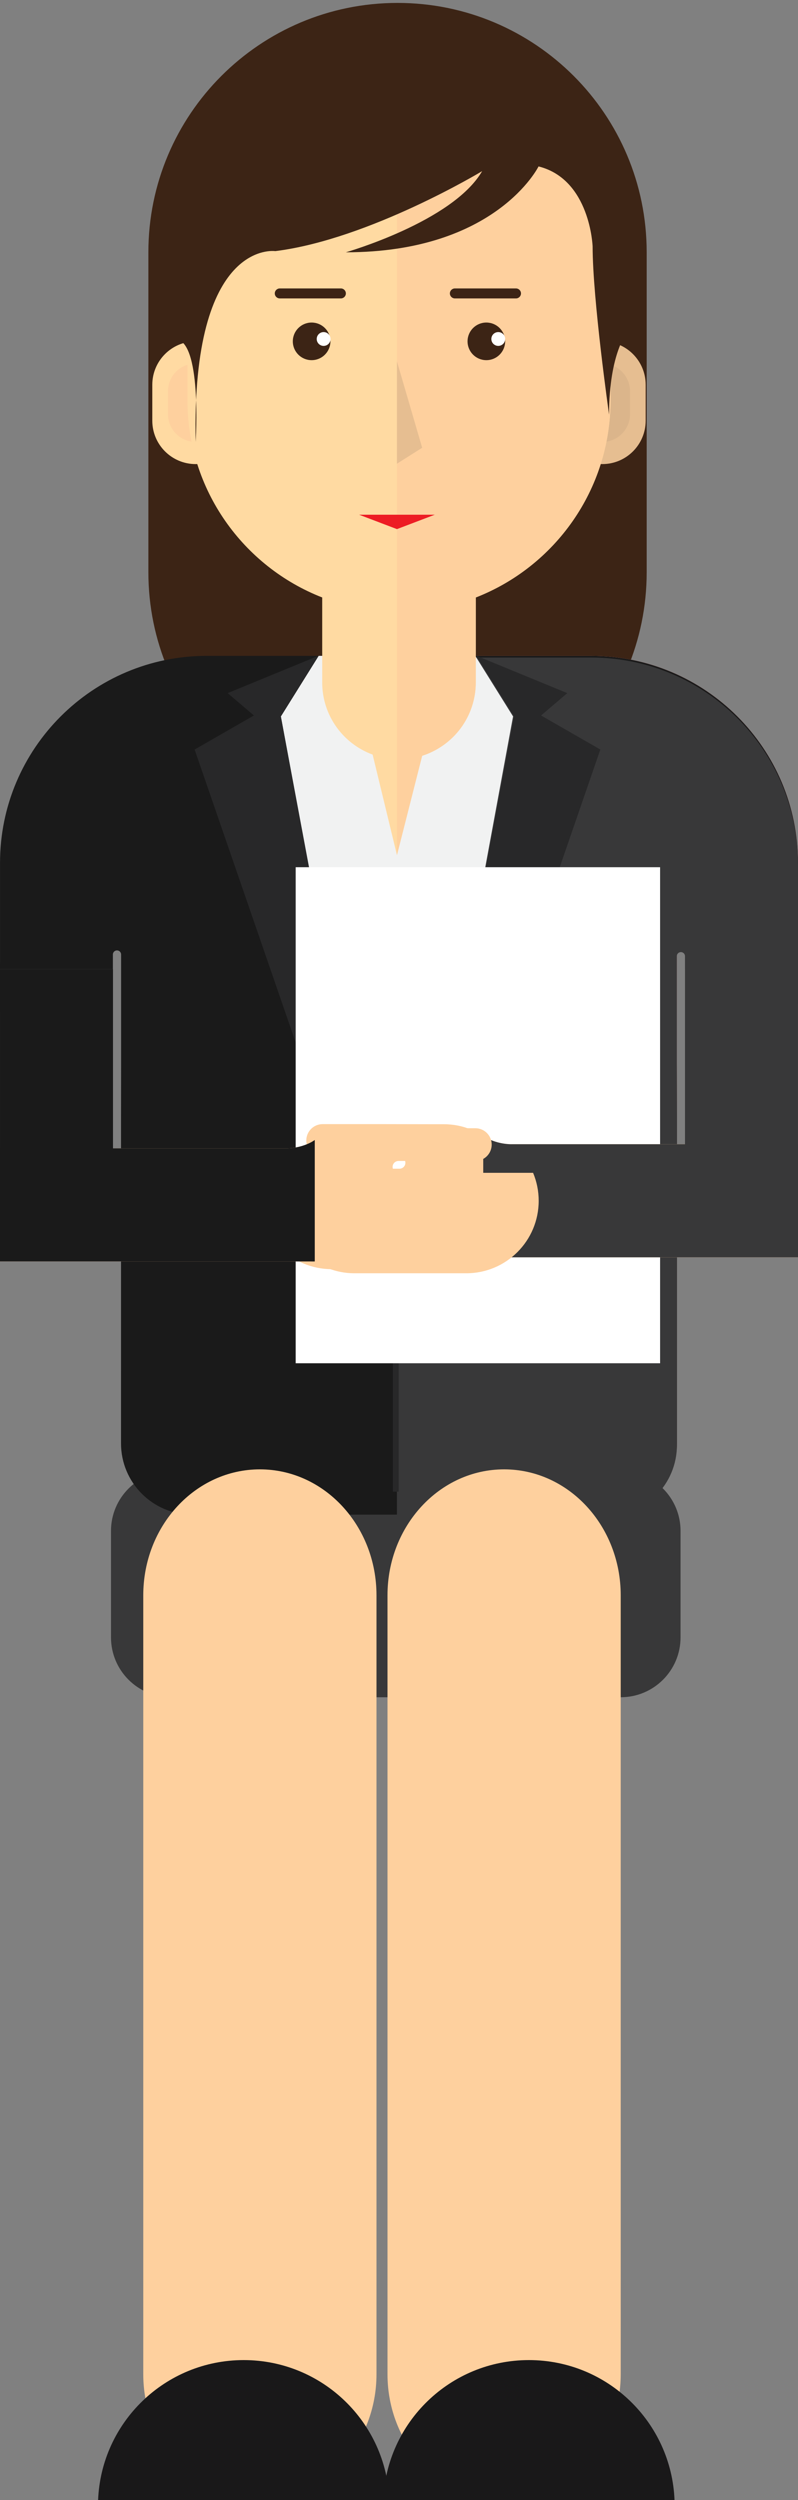<?xml version="1.0" encoding="utf-8"?>
<!-- Generator: Adobe Illustrator 16.0.0, SVG Export Plug-In . SVG Version: 6.00 Build 0)  -->
<!DOCTYPE svg PUBLIC "-//W3C//DTD SVG 1.0//EN" "http://www.w3.org/TR/2001/REC-SVG-20010904/DTD/svg10.dtd">
<svg version="1.0" id="Layer_1" xmlns="http://www.w3.org/2000/svg" xmlns:xlink="http://www.w3.org/1999/xlink" x="0px" y="0px"
	 width="136.864px" height="428.411px" viewBox="0 0 136.864 428.411" enable-background="new 0 0 136.864 428.411"
	 xml:space="preserve">
<rect x="0" y="0" width="136.864" height="428.411" fill="#808080" stroke="none"/>
<g>
	<path fill="#3C2415" d="M110.912,98.058c0,23.6-19.131,42.732-42.732,42.732l0,0c-23.6,0-42.732-19.133-42.732-42.732V43.232
		C25.447,19.63,44.58,0.5,68.18,0.5l0,0c23.601,0,42.732,19.13,42.732,42.732V98.058z"/>
	<line fill="none" stroke="#000000" stroke-miterlimit="10" x1="12.68" y1="291.686" x2="12.68" y2="291.686"/>
	<path fill="#FFDAA2" d="M40.996,72.088c0,4.106-3.328,7.436-7.436,7.436l0,0c-4.107,0-7.439-3.329-7.439-7.436V65.93
		c0-4.106,3.332-7.436,7.439-7.436l0,0c4.107,0,7.436,3.329,7.436,7.436V72.088z"/>
	<path fill="#FED09E" d="M38.311,70.973c0,2.623-2.127,4.752-4.75,4.752l0,0c-2.623,0-4.752-2.129-4.752-4.752v-3.931
		c0-2.624,2.129-4.749,4.752-4.749l0,0c2.623,0,4.75,2.125,4.75,4.749V70.973z"/>
	<path fill="#E6BE91" d="M110.738,72.088c0,4.106-3.328,7.436-7.436,7.436l0,0c-4.107,0-7.439-3.329-7.439-7.436V65.93
		c0-4.106,3.332-7.436,7.439-7.436l0,0c4.107,0,7.436,3.329,7.436,7.436V72.088z"/>
	<path fill="#DBB58B" d="M108.052,70.976c0,2.62-2.127,4.749-4.75,4.749l0,0c-2.623,0-4.752-2.129-4.752-4.749v-3.934
		c0-2.624,2.129-4.749,4.752-4.749l0,0c2.623,0,4.75,2.125,4.75,4.749V70.976z"/>
	<path fill="#E47A74" d="M116.101,247.334v-55.932l-0.029-9.499l0.002-18.343c0-0.391,0.318-0.705,0.705-0.705
		c0.391,0,0.705,0.314,0.705,0.705v2.493h19.379v-0.73l-0.002-2.417v-15.049c0-19.592-15.883-35.475-35.477-35.475h-33.3v147.157
		h35.814C110.638,259.539,116.101,254.073,116.101,247.334z"/>
	<path fill="#383839" d="M106.463,290.829H29.294c-5.665,0-10.257-4.593-10.257-10.257v-18.245c0-5.664,4.592-10.257,10.257-10.257
		h77.169c5.665,0,10.257,4.593,10.257,10.257v18.245C116.72,286.236,112.128,290.829,106.463,290.829z"/>
	<g>
		<path fill="#1A1A1A" d="M136.861,162.906v-15.049c0-19.592-15.883-35.475-35.477-35.475H35.479
			c-19.592,0-35.475,15.883-35.475,35.475v16.661L0,165.323v0.731h19.359v-2.494c0-0.391,0.316-0.705,0.705-0.705
			c0.391,0,0.707,0.314,0.707,0.705v18.343l-0.014,9.499l-0.002,55.932c0,6.739,5.463,12.205,12.203,12.205h70.939
			c6.74,0,12.203-5.466,12.203-12.205v-55.932l-0.027-9.499v-18.343c0-0.391,0.318-0.705,0.705-0.705
			c0.391,0,0.705,0.314,0.705,0.705v2.494h19.379v-0.731L136.861,162.906z"/>
	</g>
	<path fill="#383839" d="M136.861,148.149c0-19.592-15.883-35.475-35.477-35.475H68.082v147.156h35.816
		c6.74,0,12.203-5.465,12.203-12.205v-55.932l-0.027-9.498v-18.344c0-0.391,0.318-0.705,0.705-0.705
		c0.391,0,0.705,0.314,0.705,0.705v2.494h19.379v-0.73l-0.002-2.418V148.149z"/>
	<rect x="117.484" y="165.896" fill="#383839" width="19.379" height="7.429"/>
	<polygon fill="#F1F2F2" points="54.649,112.38 48.168,122.767 59.44,183.852 76.724,183.852 87.996,122.767 81.515,112.38 	"/>
	<path fill="#FFDAA2" d="M68.432,8.103c-20.039,0-36.281,16.245-36.281,36.282v24.188c0,15.389,9.586,28.531,23.111,33.806v14.57
		c0,5.682,3.604,10.508,8.648,12.355l4.171,17.223l4.323-17.023c5.33-1.686,9.195-6.668,9.195-12.555v-14.57
		c13.523-5.271,23.111-18.415,23.111-33.806V44.385C104.71,24.348,88.468,8.103,68.432,8.103z"/>
	<path fill="#3C2415" d="M56.672,58.494c0,1.779-1.445,3.223-3.225,3.223c-1.783,0-3.227-1.443-3.227-3.223
		c0-1.783,1.443-3.225,3.227-3.225C55.227,55.27,56.672,56.711,56.672,58.494z"/>
	<path fill="#FED09E" d="M87.857,13.746H68.081v107.855v8.5v16.426l4.323-17.021c0.455-0.145,0.896-0.316,1.328-0.508
		c0.096-0.043,0.188-0.092,0.283-0.135c0.336-0.158,0.664-0.326,0.982-0.512c0.107-0.061,0.209-0.125,0.314-0.189
		c0.307-0.189,0.605-0.389,0.895-0.602c0.09-0.066,0.178-0.131,0.266-0.199c0.313-0.242,0.613-0.498,0.904-0.768
		c0.049-0.045,0.1-0.088,0.148-0.135c1.396-1.336,2.494-2.975,3.197-4.813c0.006-0.016,0.014-0.029,0.02-0.045h-0.004
		c0.549-1.447,0.863-3.012,0.863-4.652v-14.57c13.523-5.271,23.111-18.415,23.111-33.806V44.385
		C104.712,31.494,97.986,20.181,87.857,13.746z"/>
	<path fill="#3C2415" d="M86.638,58.494c0,1.779-1.445,3.223-3.225,3.223c-1.783,0-3.225-1.443-3.225-3.223
		c0-1.783,1.441-3.225,3.225-3.225C85.193,55.27,86.638,56.711,86.638,58.494z"/>
	<polygon fill="#E6BE91" points="68.08,61.921 68.08,79.457 72.406,76.724 	"/>
	<polygon fill="#ED1C24" points="74.564,88.2 68.08,90.666 61.594,88.2 	"/>
	<path fill="#3C2415" d="M59.32,50.28c0,0.473-0.385,0.856-0.857,0.856h-10.48c-0.473,0-0.857-0.384-0.857-0.856l0,0
		c0-0.472,0.385-0.856,0.857-0.856h10.48C58.936,49.424,59.32,49.809,59.32,50.28L59.32,50.28z"/>
	<path fill="#3C2415" d="M89.353,50.28c0,0.473-0.385,0.856-0.855,0.856H78.015c-0.473,0-0.857-0.384-0.857-0.856l0,0
		c0-0.472,0.385-0.856,0.857-0.856h10.482C88.968,49.424,89.353,49.809,89.353,50.28L89.353,50.28z"/>
	<path fill="#3C2415" d="M92.367,28.518c0,0-7.256,14.715-33.056,14.715c0,0,18.343-5.241,23.382-13.908
		c0,0-19.351,11.69-35.476,13.706c0,0-14.414-2.136-13.656,32.694c0,0,1.16-17.98-3.678-17.576l0.807-29.026L54.473,6.144
		L77.451,5.74l24.189,16.125l6.047,34.871c0,0-3.225,3.629-3.225,14.312c0,0-2.822-19.753-2.822-28.823
		C101.64,42.225,101.236,30.734,92.367,28.518z"/>
	<polygon fill="#282829" points="54.67,112.351 39.045,118.769 43.545,122.601 33.379,128.435 67.962,228.602 48.168,122.767 	"/>
	<polygon fill="#282829" points="81.671,112.351 97.296,118.769 92.796,122.601 102.962,128.435 68.38,228.602 88.173,122.767 	"/>
	<line fill="none" stroke="#282829" stroke-miterlimit="10" x1="67.879" y1="207.77" x2="67.879" y2="255.603"/>
	<rect x="50.712" y="148.601" fill="#FFFFFF" width="62.5" height="85"/>
	<path fill="#FED09E" d="M136.863,196.067v-24.01h-19.379v24.01H87.746c0,0-2.168,0.076-4.303-1.076
		c-0.287-0.158-0.574-0.33-0.857-0.535c0,0-1.426-0.729-1.871-0.918c-1.422-0.607-3.006-0.9-4.65-0.9h-2.252l-7.903-0.016H55.34
		c-1.55,0-2.806,1.254-2.806,2.803c0,1.551,1.256,2.807,2.806,2.807h10.569h2.602c0.564,0,1.018,0.453,1.018,1.014
		c0,0.564-0.453,1.018-1.018,1.018H45.435c-0.617,1.475-0.96,3.096-0.96,4.793c0,6.861,5.559,12.42,12.418,12.42h19.171
		c1.6,0,3.127-0.303,4.531-0.854c0.801-0.313,1.557-0.705,2.266-1.17h0.582l4.232-0.006h49.189v-19.379H136.863z"/>
	<path fill="#383839" d="M136.863,171.354h-19.379v24.713H87.746c0,0-2.168,0.076-4.303-1.076c-0.189-0.104-0.377-0.23-0.564-0.352
		v20.813h0.564l4.232-0.006h49.189v-19.379h-0.002V171.354z"/>
	<path fill="#FED09E" d="M0.001,196.771v-24.01H19.38v24.01h29.739c0,0,2.167,0.076,4.303-1.076c0.286-0.158,0.573-0.33,0.856-0.535
		c0,0,1.427-0.729,1.871-0.918c1.423-0.607,3.007-0.9,4.651-0.9h2.252l7.902-0.016h10.57c1.549,0,2.805,1.254,2.805,2.803
		c0,1.551-1.256,2.807-2.805,2.807h-10.57h-2.601c-0.564,0-1.018,0.453-1.018,1.014c0,0.564,0.453,1.018,1.018,1.018h23.076
		c0.617,1.475,0.961,3.096,0.961,4.793c0,6.861-5.559,12.42-12.418,12.42H60.801c-1.6,0-3.128-0.303-4.532-0.854
		c-0.8-0.313-1.556-0.705-2.265-1.17h-0.582l-4.233-0.006H0L0.001,196.771L0.001,196.771z"/>
	<path fill="#1A1A1A" d="M0.001,172.058H19.38v24.713h29.739c0,0,2.167,0.076,4.303-1.076c0.188-0.104,0.376-0.23,0.563-0.352
		v20.813h-0.563l-4.233-0.006H0v-19.379h0.001V172.058z"/>
	<rect y="166.055" fill="#1A1A1A" width="19.38" height="7.428"/>
	<path fill="#FED09E" d="M106.459,406.824c0,11.924-8.954,21.587-20,21.587l0,0c-11.046,0-20-9.663-20-21.587V273.365
		c0-11.921,8.954-21.586,20-21.586l0,0c11.046,0,20,9.665,20,21.586V406.824z"/>
	<path fill="#FED09E" d="M64.572,406.824c0,11.924-8.954,21.587-20,21.587l0,0c-11.046,0-20-9.663-20-21.587V273.365
		c0-11.921,8.954-21.586,20-21.586l0,0c11.046,0,20,9.665,20,21.586V406.824z"/>
	<path fill="#191819" d="M66.773,428.411c-0.523-13.346-11.502-24.002-24.975-24.002c-13.471,0-24.449,10.656-24.974,24.002H66.773z
		"/>
	<path fill="#191819" d="M115.687,428.411c-0.523-13.346-11.502-24.002-24.975-24.002c-13.471,0-24.45,10.656-24.974,24.002H115.687
		z"/>
	<circle fill="#FFFFFF" cx="85.455" cy="58.087" r="1.184"/>
	<circle fill="#FFFFFF" cx="55.505" cy="58.088" r="1.184"/>
</g>
</svg>
